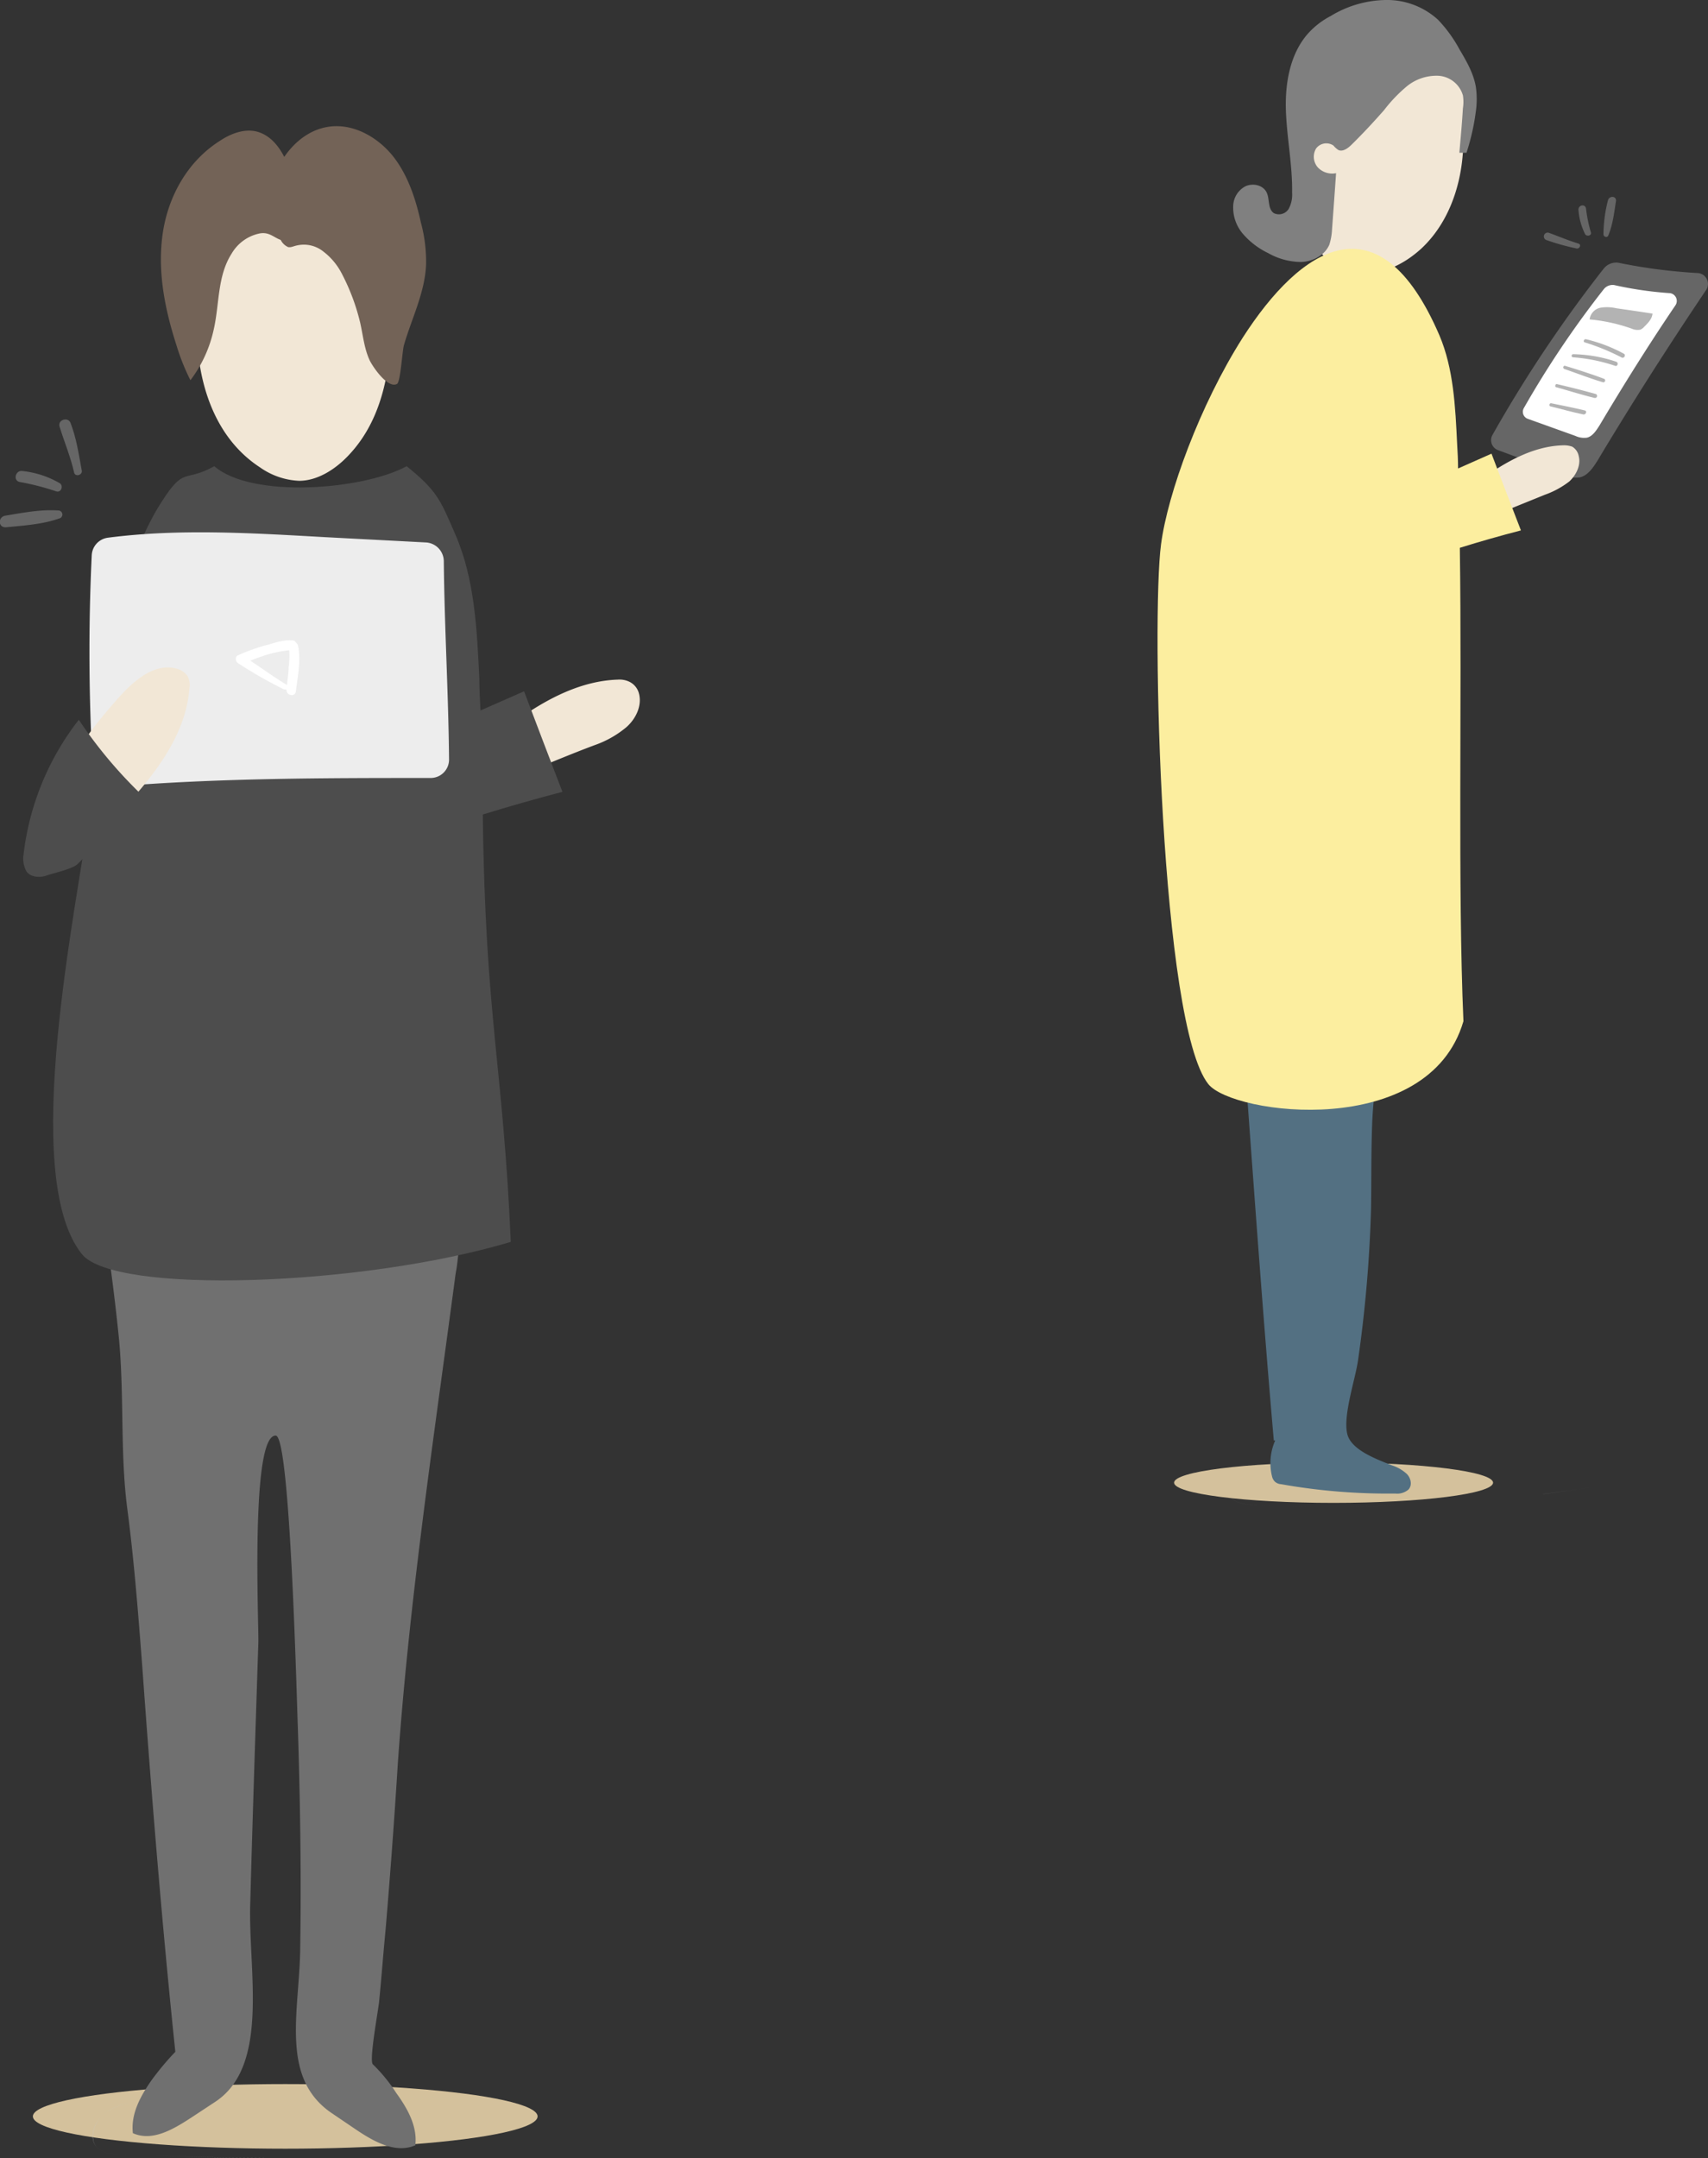 <svg id="Capa_1" data-name="Capa 1" xmlns="http://www.w3.org/2000/svg" xmlns:xlink="http://www.w3.org/1999/xlink" viewBox="0 0 423 534.37"><rect x="0" y="0" width="423" height="534.37" fill="#333333" stroke="none"/><defs><style>.cls-1{fill:#d4c19c;}.cls-2{fill:url(#Degradado_sin_nombre);}.cls-3{fill:#707070;}.cls-4{fill:#f2e7d6;}.cls-5{fill:#4d4d4d;}.cls-6{fill:#ededed;}.cls-7{fill:#666;}.cls-8{fill:#736357;}.cls-9{fill:#fff;}.cls-10{fill:url(#Degradado_sin_nombre_3);}.cls-11{fill:#537082;}.cls-12{fill:#b3b3b3;}.cls-13{fill:#fcee9f;}.cls-14{fill:gray;}</style><linearGradient id="Degradado_sin_nombre" x1="-591.25" y1="660.43" x2="-590.27" y2="660.43" gradientTransform="matrix(51.35, 0, 0, -18.01, 30384.46, 12421.12)" gradientUnits="userSpaceOnUse"><stop offset="0" stop-color="#c7c7c7"/><stop offset="1" stop-color="#c7c7c7"/></linearGradient><linearGradient id="Degradado_sin_nombre_3" x1="-593.24" y1="657.77" x2="-592.28" y2="657.77" gradientTransform="matrix(91.36, 0, 0, -10.05, 54505.76, 6977.89)" gradientUnits="userSpaceOnUse"><stop offset="0" stop-color="#ccc"/><stop offset="1" stop-color="#ccc"/></linearGradient></defs><title>familia6-7</title><ellipse class="cls-1" cx="70.64" cy="524.03" rx="62.5" ry="8"/><path class="cls-2" d="M74.37,534.37h-6c-10.08-.15-20.15-.15-30.23-.72a5.4,5.4,0,0,0-1.58-.14h0a5.4,5.4,0,0,1,1.58.14c10.08.58,20.15.58,30.23.72Zm-41.32-.72c-3.31,0-6.91-.29-8.64-1.58-2.59-2-1.15-6.33.86-8.21s5-2.88,7.77-3.6a144.87,144.87,0,0,1,35.27-3.89h-.14a144.49,144.49,0,0,0-35.13,3.89c-2.74.72-5.61,1.58-7.77,3.6s-3.46,6.19-.86,8.21c1.73,1.29,5.33,1.58,8.64,1.58Z"/><path class="cls-3" d="M112.66,316.71c.14-1.3.43-2.59.58-3.89.58-4.61,1-9.79-1.87-13.24-1-1.3-12.24-.58-14.25-.72a74.93,74.93,0,0,1-11.52-2.73A55.15,55.15,0,0,0,60.41,295a187.82,187.82,0,0,1-20.15,2.73,38.47,38.47,0,0,0-7.05,1.58c-8.21,2.16-7.63,2.45-6.33,10.79,1,7.2,1.87,14.25,2.59,21.45,1.3,13.82.29,28.07,2,41.6,1.73,13,2.73,26.06,3.74,39.16,2.3,32,4.89,63.92,8.21,95.73a69.58,69.58,0,0,0-5.9,7.05c-2.59,3.74-5.18,8.21-4.61,13.1,4.89,2.16,10.08-1,14.68-4l5.9-3.89c13.39-9.07,7.92-32.68,8.49-49.09.58-21.45,1.3-42.9,2-64.49.14-4.46-2-51.54,4.32-51.25,3.6.15,5.18,65.36,5.47,72.41.58,18.14.86,36.28.58,54.42-.14,15.55-5.18,32.25,7.92,41l5.9,4c4.46,3,9.79,6,14.68,3.89.58-4.75-2-9.21-4.75-13a39.68,39.68,0,0,0-5.76-7.05c-1-1,1.44-13.82,1.58-15.84.58-5.9,1-11.66,1.58-17.56,1.15-13.67,2.16-27.21,3-40.74C101.29,396.75,107.34,356.72,112.66,316.71Z"/><path class="cls-4" d="M74.08,119.05c4.46,0,8.78-2.73,11.95-6C98,100.77,97.55,81.48,96.4,64.35A11.2,11.2,0,0,0,95.1,59c-1.58-2.3-4.61-2.88-7.49-3.17-11.8,0-23.61.58-35.56,1.15a5.06,5.06,0,0,0-2.88.72,4.14,4.14,0,0,0-1.3,2.88c-.86,4.9.72,10.08.58,15A80.8,80.8,0,0,0,49.6,91.13c1.73,9.79,6.19,19,14.83,24.62A18.08,18.08,0,0,0,74.08,119.05Z"/><path class="cls-4" d="M123.32,179.8a16.22,16.22,0,0,0,2.59-.43,13.12,13.12,0,0,0,2.45-1.3c7.34-5.18,15.69-9.5,24.62-9.79a5.69,5.69,0,0,1,3,.58,4.5,4.5,0,0,1,2.3,3c.72,3-.86,6.19-3.17,8.21a25.11,25.11,0,0,1-7.92,4.46c-5.33,2-10.51,4.17-15.84,6.33-4,1.58-8.35,3.31-12.67,2.59-1-2.59-2-5.47-1.3-8.21A7.65,7.65,0,0,1,123.32,179.8Z"/><path class="cls-5" d="M119.57,201.68c6.48-2,13.1-3.89,19.72-5.61-3.17-8.21-6.33-16.56-9.5-24.9L119,175.91c-.14-2.73-.29-5.33-.29-7.92-.58-12.09-1.15-24.62-5.9-35.56-3.74-8.64-4.46-10.8-12.09-17-10.8,5.9-38.44,8.06-47.65,0-7.49,4.17-7.34-.15-13.1,8.92-14,21.74-15.55,59.74-17.71,76.15-3.17,23.9-17.56,90.55-2,110,7.92,10.08,69.24,8.06,106.24-3C124.61,264,120.15,251.78,119.57,201.68Z"/><path class="cls-6" d="M80.42,133c-17.85-1-36-2.16-53.7.14a4.61,4.61,0,0,0-4,4.32A503,503,0,0,0,23,190.6a4.56,4.56,0,0,0,4.91,4.19H28c25.91-2.16,52.69-2.16,78.6-2.16a4.55,4.55,0,0,0,4.61-4.49s0-.08,0-.12c-.14-15.83-1.15-33.25-1.3-49.09a4.69,4.69,0,0,0-4.32-4.61Z"/><path class="cls-7" d="M20.24,116.46c-.72-3.89-1.3-7.92-2.74-11.66-.58-1.73-3.31-.86-2.74.86,1.15,3.74,2.74,7.49,3.6,11.37C18.66,118.19,20.53,117.61,20.24,116.46Z"/><path class="cls-7" d="M14.77,119.63a23.2,23.2,0,0,0-9.21-3c-1.73-.29-2.45,2.45-.58,2.73a62.48,62.48,0,0,1,8.93,2.3C15.21,122.08,15.78,120.2,14.77,119.63Z"/><path class="cls-7" d="M14.34,126.39c-4.18-.29-8.78.58-13,1.29-1.87.29-1.87,3,.14,2.88,4.32-.43,9.07-.72,13.1-2.16a1,1,0,0,0-.29-2Z"/><path class="cls-4" d="M28.88,202c-2.45,2.45-5.76,5.33-9.07,4a5.47,5.47,0,0,1-2.74-2c-2.59-3.6-2-8.49-.43-12.52,2.45-6.77,7.34-12.52,12.09-18,3.89-4.46,9.21-9.5,15-7.92a4.72,4.72,0,0,1,2.74,1.87,4.9,4.9,0,0,1,.43,3.17C45.87,182.82,37.37,193,28.88,202Z"/><path class="cls-5" d="M6.57,215.79a6.47,6.47,0,0,1-.72-4.32,66.75,66.75,0,0,1,13.67-33.25,111.86,111.86,0,0,0,16,19c-6.48,6.91-10.22,10.51-16.27,16.7-1.3,1.29-6.19,2.3-7.77,2.88S7.57,217.23,6.57,215.79Z"/><path class="cls-8" d="M64,57.87a10.49,10.49,0,0,0-6.62,4.9c-3.6,5.61-3,12.52-4.46,18.86a32,32,0,0,1-5.76,12.52,54,54,0,0,1-3.45-8.64C40.83,76.59,39,67.38,40.25,58.16S46.3,40,54.51,34.84c2.59-1.73,5.9-3,8.92-2.3,4.17,1,6.62,5,8.06,8.78a27.4,27.4,0,0,1,2,14c-.43,2.3-.86,4.61-3,4.32C68,59.31,67,57.15,64,57.87Z"/><path class="cls-8" d="M91.5,89.11c-1.3-2.88-1.58-6-2.3-9.21A52.24,52.24,0,0,0,84.6,67.66a16.07,16.07,0,0,0-4.46-5.33,7.7,7.7,0,0,0-6.48-1.58c-.86.15-1.58.58-2.3.43a3.72,3.72,0,0,1-2-2.16c-1.3-2.45-2.73-5-2.88-7.92a15.52,15.52,0,0,1,.58-5c1.87-6.91,7.05-13.53,14.11-14.68,6-1,12.09,2.3,16,7.06,3.74,4.61,5.76,10.65,7.05,16.56a36.9,36.9,0,0,1,1.3,10.51c-.29,6.91-3.6,13.39-5.47,19.87-.43,1.44-.86,9.21-1.73,9.65C96,96.31,92.22,90.69,91.5,89.11Z"/><path class="cls-9" d="M71.49,165.12c0,1.44-.29,3-.43,4.61v-.14c-3.17-1.87-6-4-9.07-6,1.44-.58,3-1.15,4.46-1.58a30.18,30.18,0,0,1,5.18-1A20.26,20.26,0,0,1,71.49,165.12Zm2.16-5.61-.72-.86c-2.16-.43-4.61.43-6.62,1A44.43,44.43,0,0,0,59,162.24c-.86.29-.72,1.58,0,2a110.42,110.42,0,0,0,11.37,6.48h.58c-.14,1.44,2,2,2.3.58.44-3.6,1.44-8.35.44-11.81Z"/><ellipse class="cls-1" cx="330.27" cy="367.12" rx="39.5" ry="5"/><path class="cls-10" d="M329.73,373.12q-7.45,0-14.92-.33c-2.87-.11-12.48.44-9.82-4.86,1.1-2.21,5.74-3.65,8.84-4.31-3.1.66-7.73,2.1-8.84,4.31-2.66,5.3,7,4.75,9.82,4.86q7.46.33,14.92.33c6.63,0,13.37-.22,20.11-.55C343.09,372.9,336.36,373.12,329.73,373.12Zm52.47-3.2c3.86-.44,7.62-1,11.37-1.55a17,17,0,0,0,2.32-.44,17,17,0,0,1-2.32.44c-3.75.55-7.51,1.1-11.37,1.54Zm-1-6.63h.89c1.66,0,3.31-.11,5-.11h0c-1.66,0-3.31.11-5,.11Zm-58.54-.22Z"/><path class="cls-4" d="M326.09,61.31a22.55,22.55,0,0,1-3.87-11.6c-.55-8.73,0-17.78,3.53-25.73,4.2-9.17,14.58-18.34,25.52-16,12.82,2.76,11.93,19.22,11,30.15-.66,8.73-3.87,17.45-10.27,23.42C342.43,70.26,331.72,69.15,326.09,61.31Z"/><path class="cls-11" d="M315.47,356.66C310.73,302.53,307,240,302.22,185.79a326.12,326.12,0,0,1,41.53-1.33c4.31.11,12-1.66,12.92,3.42.67,3.42-2.32,10.82-2.87,14.58-3.76,25-12.48,49.15-13.92,74.56-.33,7.4-.22,14.8-.33,22.2a327,327,0,0,1-3.2,37.44c-.66,4.86-3.86,13.92-2.65,18.56,1.1,3.87,7.18,6.07,11.05,7.62a9.92,9.92,0,0,1,3.64,2.1c1,1,1.44,2.76.44,3.87a4.28,4.28,0,0,1-3.31,1,151.21,151.21,0,0,1-28.28-2.32,2.47,2.47,0,0,1-1.54-.66,2.66,2.66,0,0,1-.66-1.22,13.79,13.79,0,0,1,.78-8.95Z"/><path class="cls-7" d="M420.3,67.6A2.71,2.71,0,0,1,422.4,72Q408,93.4,395.67,114c-1.11,1.77-2.43,3.76-4.42,4.2a6.41,6.41,0,0,1-3.87-.66L371,111.46a2.63,2.63,0,0,1-1.55-3.39,2.7,2.7,0,0,1,.23-.48,328.44,328.44,0,0,1,27.5-41.09,3.93,3.93,0,0,1,3.65-1.44A135.3,135.3,0,0,0,420.3,67.6Z"/><path class="cls-9" d="M413.34,72.57a1.94,1.94,0,0,1,1.55,3.09c-6.74,9.94-12.93,19.88-18.78,29.71-.78,1.21-1.66,2.65-3.09,3a5.11,5.11,0,0,1-2.87-.44l-11.71-4.2a1.85,1.85,0,0,1-1.21-2.32,1.87,1.87,0,0,1,.21-.45,239,239,0,0,1,19.77-29.38,2.8,2.8,0,0,1,2.54-1A91.33,91.33,0,0,0,413.34,72.57Z"/><path class="cls-7" d="M390.48,61.53a57.9,57.9,0,0,1-7.52-2.1.94.94,0,0,1,.67-1.77c2.43.88,4.74,1.88,7.29,2.65C391.69,60.54,391.24,61.64,390.48,61.53Z"/><path class="cls-7" d="M392.58,58a16,16,0,0,1-1.66-6c-.11-1.22,1.66-1.66,1.88-.33A33.63,33.63,0,0,0,394,57.55C394.23,58.33,393,58.66,392.58,58Z"/><path class="cls-7" d="M397.11,58a35.39,35.39,0,0,1,1.11-8.39c.33-1.22,2.1-1.1,2,.11-.44,2.76-.77,5.85-1.88,8.5C398.11,59,397.11,58.66,397.11,58Z"/><path class="cls-12" d="M393.68,79.09a3.4,3.4,0,0,1,2.54-2.87,10.2,10.2,0,0,1,4.09.11q4.65.66,8.95,1.32c-.12,1.32-1.1,2.32-2.1,3.31a2.69,2.69,0,0,1-.89.66,3.46,3.46,0,0,1-2.1-.22A42.45,42.45,0,0,0,393.68,79.09Z"/><path class="cls-12" d="M402.19,87.6A37.63,37.63,0,0,0,392.8,84c-.55-.11-.78.66-.33.77a55.14,55.14,0,0,1,9.17,3.76C402.19,88.81,402.74,87.93,402.19,87.6Z"/><path class="cls-12" d="M400.31,89.58a35.25,35.25,0,0,0-10.71-1.88.39.39,0,0,0-.07.77h.07A42.31,42.31,0,0,1,400,90.58C400.64,90.8,400.87,89.81,400.31,89.58Z"/><path class="cls-12" d="M397.22,93.78c-3.21-1.21-6.41-2.21-9.61-3.2-.44-.11-.65.55-.22.77,3.2,1.1,6.3,2.32,9.61,3.31a.46.46,0,0,0,.22-.89Z"/><path class="cls-12" d="M395.13,97.54c-3.1-.88-6.3-1.66-9.51-2.43-.44-.11-.65.66-.22.77,3.21.88,6.3,1.88,9.5,2.65a.51.51,0,0,0,.23-1Z"/><path class="cls-12" d="M392.47,101.62c-2.77-.66-5.53-1.21-8.29-1.77-.44-.11-.66.66-.21.77,2.76.66,5.41,1.44,8.17,2C392.79,102.73,393.13,101.73,392.47,101.62Z"/><path class="cls-4" d="M364.41,119a12.54,12.54,0,0,0,2-.33,7.54,7.54,0,0,0,1.88-1c5.63-3.87,11.92-7.18,18.66-7.4a6.16,6.16,0,0,1,2.43.33A3.49,3.49,0,0,1,391,113c.55,2.21-.66,4.64-2.32,6.19a21.75,21.75,0,0,1-6.07,3.31l-12,4.86c-3.09,1.21-6.29,2.54-9.6,2-.78-2-1.55-4.09-1-6.19A5.58,5.58,0,0,1,364.41,119Z"/><path class="cls-13" d="M361.54,135.64c5-1.55,10.05-3,15.13-4.31-2.43-6.3-4.86-12.59-7.29-19L361.1,116c0-2.1-.11-4.09-.23-6.07-.44-9.17-.87-18.67-4.41-26.95-14.91-34.57-34.24-21.87-48.71.66-10.6,16.68-18.56,38.55-20.21,51.14-2.43,18.11-.11,118.85,11.71,133.65,6.07,7.62,54.57,13.92,63.18-15.57C361,219.7,362.09,173.75,361.54,135.64Z"/><path class="cls-14" d="M356.12,4.87a34,34,0,0,1,5.3,7.29c1.77,3,3.53,6,4.09,9.39a21.63,21.63,0,0,1,0,6,55.89,55.89,0,0,1-2.32,10.27h-1.77c.33-3.65.67-7.4.88-11a10.22,10.22,0,0,0,0-3.2,6.74,6.74,0,0,0-6.07-4.86,11.65,11.65,0,0,0-7.73,2.54,36.93,36.93,0,0,0-5.75,6c-2.53,2.87-5.19,5.74-8,8.5-.88.88-2.21,1.88-3.31,1.33a5.61,5.61,0,0,1-1.21-1.1,3.15,3.15,0,0,0-4.31.77,4,4,0,0,0,.44,4.64,4.9,4.9,0,0,0,4.53,1.44q-.49,7-1,13.92a15,15,0,0,1-.66,3.76c-1.11,2.65-4.09,4.2-7,4.31a16.8,16.8,0,0,1-8.18-2.21A19.17,19.17,0,0,1,308,58.11,10,10,0,0,1,305.41,51a5.69,5.69,0,0,1,3-4.86c1.88-.88,4.42-.33,5.3,1.55.77,1.66.22,4,1.76,5.08a2.84,2.84,0,0,0,3.65-1,7.37,7.37,0,0,0,.88-4.09c.11-6.85-1.32-13.59-1.54-20.43s1.1-14.14,5.63-19.11A19.68,19.68,0,0,1,329.5,4a27,27,0,0,1,13.59-4A18.74,18.74,0,0,1,356.12,4.87Z"/></svg>
